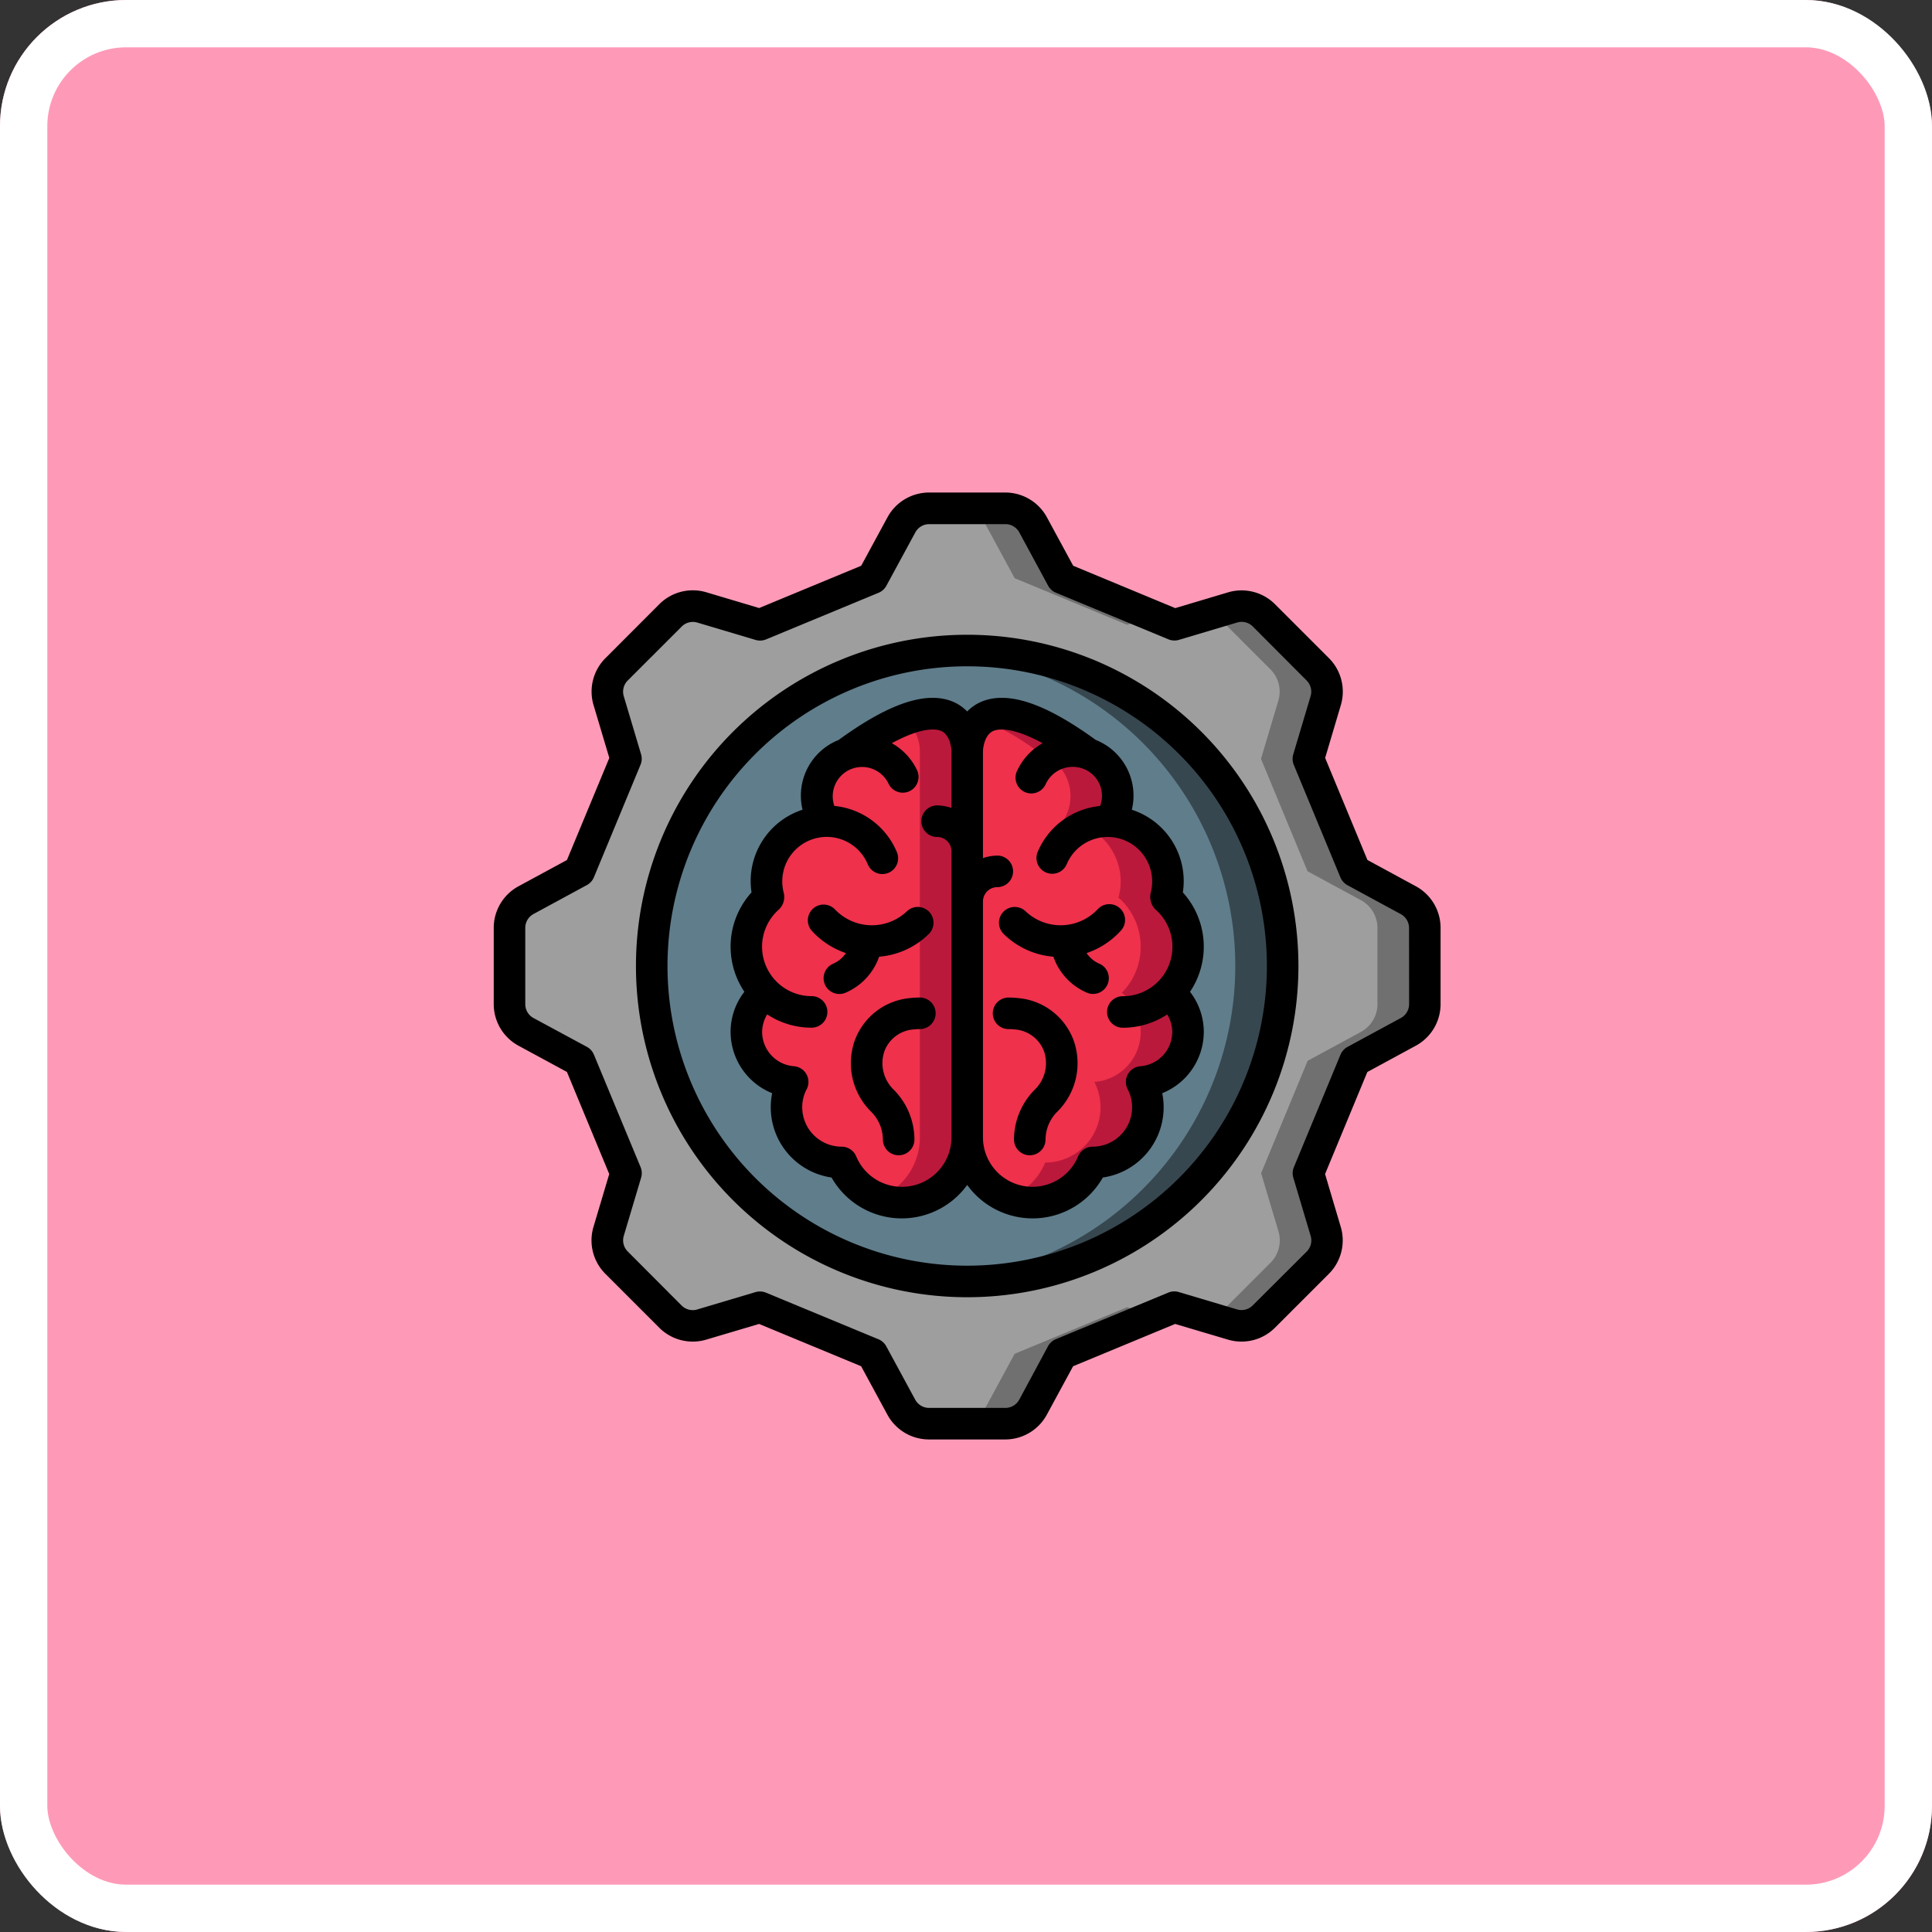 <svg id="Grupo_1114792" data-name="Grupo 1114792" xmlns="http://www.w3.org/2000/svg" width="122.487" height="122.487" viewBox="0 0 122.487 122.487">
  <rect x="0" y="0" width="122.487" height="122.487" fill="#333333" stroke="none"/>
  <g id="Rectángulo_402033" data-name="Rectángulo 402033" transform="translate(0)" fill="#fe9ab8" stroke="#fff" stroke-width="3">
    <rect width="122.486" height="122.486" rx="8" stroke="none"/>
    <rect x="1.5" y="1.5" width="119.486" height="119.486" rx="6.5" fill="none"/>
  </g>
  <g id="Page-1" transform="translate(30.319 30.243)">
    <g id="_021---Artificial-Learning-Options" data-name="021---Artificial-Learning-Options">
      <g id="Icons_copy" transform="translate(1 1)">
        <path id="Path" d="M23.99,5.414l1.835-3.385A2,2,0,0,1,27.583.983h4.834a2,2,0,0,1,1.758,1.046L36.01,5.414l7.125,2.951,3.691-1.1a2,2,0,0,1,1.983.5l3.418,3.418a2,2,0,0,1,.5,1.983l-1.1,3.691,2.951,7.125,3.385,1.835a2,2,0,0,1,1.046,1.758v4.834a2,2,0,0,1-1.046,1.758L54.586,36.01l-2.951,7.125,1.1,3.691a2,2,0,0,1-.5,1.983l-3.418,3.418a2,2,0,0,1-1.983.5l-3.691-1.1L36.01,54.586l-1.835,3.385a2,2,0,0,1-1.758,1.046H27.583a2,2,0,0,1-1.758-1.046L23.99,54.586l-7.125-2.951-3.691,1.1a2,2,0,0,1-1.983-.5L7.773,48.809a2,2,0,0,1-.5-1.983l1.1-3.691L5.414,36.01,2.029,34.175A2,2,0,0,1,.983,32.417V27.583a2,2,0,0,1,1.046-1.758L5.414,23.99l2.951-7.125-1.1-3.691a2,2,0,0,1,.5-1.983l3.418-3.418a2,2,0,0,1,1.983-.5l3.691,1.1Z" fill="#9e9e9e" fill-rule="evenodd"/>
        <g id="Grupo_1115726" data-name="Grupo 1115726">
          <path id="Path-2" data-name="Path" d="M31.175,2.029,33.01,5.414l7.125,2.951,1.748-.519L36.01,5.414,34.175,2.029A2,2,0,0,0,32.417.983h-3a2,2,0,0,1,1.758,1.046Z" fill="#707070" fill-rule="evenodd"/>
          <path id="Path-3" data-name="Path" d="M57.971,25.825,54.586,23.99l-2.951-7.125,1.1-3.691a2,2,0,0,0-.5-1.983L48.809,7.773a2,2,0,0,0-1.983-.5l-1.207.358a1.766,1.766,0,0,1,.19.145l3.418,3.418a2,2,0,0,1,.5,1.983l-1.1,3.691,2.951,7.125,3.385,1.835a2,2,0,0,1,1.046,1.758V32.42a2,2,0,0,1-1.046,1.758L51.586,36.01l-2.951,7.125,1.1,3.691a2,2,0,0,1-.5,1.983l-3.418,3.418a1.766,1.766,0,0,1-.19.145l1.207.358a2,2,0,0,0,1.983-.5l3.418-3.418a2,2,0,0,0,.5-1.983l-1.1-3.691,2.951-7.125,3.385-1.835a2,2,0,0,0,1.046-1.758V27.583a2,2,0,0,0-1.046-1.758Z" fill="#707070" fill-rule="evenodd"/>
          <path id="Path-4" data-name="Path" d="M40.135,51.635,33.01,54.586l-1.835,3.385a2,2,0,0,1-1.758,1.046h3a2,2,0,0,0,1.758-1.046l1.835-3.385,5.873-2.432Z" fill="#707070" fill-rule="evenodd"/>
        </g>
        <circle id="Oval" cx="20" cy="20" r="20" transform="translate(10 10)" fill="#607d8b"/>
        <path id="Path-5" data-name="Path" d="M30,10c-.506,0-1,.039-1.5.076a19.979,19.979,0,0,1,0,39.848c.5.037.994.076,1.5.076a20,20,0,0,0,0-40Z" fill="#37474f" fill-rule="evenodd"/>
        <path id="Path-6" data-name="Path" d="M30,16.37v24.5a4.135,4.135,0,0,1-7.95,1.59,3.5,3.5,0,0,1-3.11-5.11A3.173,3.173,0,0,1,17.2,31.7a4.155,4.155,0,0,1,.21-6.04,3.809,3.809,0,0,1,3.53-4.83,2.859,2.859,0,0,1,1.4-4.29h.01C30,10.93,30,16.37,30,16.37Z" fill="#ef314c" fill-rule="evenodd"/>
        <path id="Path-7" data-name="Path" d="M26.074,14.375a2.691,2.691,0,0,1,.926,2v24.5a4.123,4.123,0,0,1-2.633,3.838A4.084,4.084,0,0,0,25.86,45,4.133,4.133,0,0,0,30,40.87V16.37s0-3.479-3.926-1.995Z" fill="#bb193b" fill-rule="evenodd"/>
        <path id="Path-8" data-name="Path" d="M44,34.18a3.177,3.177,0,0,1-2.94,3.17,3.5,3.5,0,0,1-3.11,5.11A4.135,4.135,0,0,1,30,40.87V16.37s0-5.44,7.65.17h.01a2.859,2.859,0,0,1,1.4,4.29,3.809,3.809,0,0,1,3.53,4.83,4.155,4.155,0,0,1,.21,6.04A3.154,3.154,0,0,1,44,34.18Z" fill="#ef314c" fill-rule="evenodd"/>
        <path id="Path-9" data-name="Path" d="M42.8,31.7a4.155,4.155,0,0,0-.21-6.04,3.809,3.809,0,0,0-3.53-4.83,2.859,2.859,0,0,0-1.4-4.29h-.01c-3.869-2.837-5.779-2.847-6.724-2.165A16.335,16.335,0,0,1,34.65,16.54h.01a2.859,2.859,0,0,1,1.4,4.29,3.809,3.809,0,0,1,3.53,4.83,4.155,4.155,0,0,1,.21,6.04,3.173,3.173,0,0,1-1.74,5.65,3.5,3.5,0,0,1-3.11,5.11,4.139,4.139,0,0,1-2.317,2.248A4.107,4.107,0,0,0,37.95,42.46a3.5,3.5,0,0,0,3.11-5.11A3.173,3.173,0,0,0,42.8,31.7Z" fill="#bb193b" fill-rule="evenodd"/>
      </g>
      <g id="Icons">
        <path id="Shape" d="M59.447,25.946,56.375,24.28l-2.681-6.47.995-3.352a3,3,0,0,0-.755-2.975L50.517,8.066a3,3,0,0,0-2.975-.755l-3.352,1L37.72,5.625,36.054,2.553A3,3,0,0,0,33.417.983H28.583a3,3,0,0,0-2.637,1.57L24.28,5.625,17.81,8.306l-3.352-1a3,3,0,0,0-2.975.755L8.066,11.483a3,3,0,0,0-.755,2.975l1,3.352L5.625,24.28,2.553,25.946a3,3,0,0,0-1.57,2.637v4.834a3,3,0,0,0,1.57,2.637L5.625,37.72l2.681,6.47-1,3.352a3,3,0,0,0,.755,2.975l3.417,3.417a3,3,0,0,0,2.975.755l3.352-.995,6.47,2.681,1.666,3.072a3,3,0,0,0,2.637,1.57h4.834a3,3,0,0,0,2.637-1.57l1.666-3.072,6.47-2.681,3.352.995a3,3,0,0,0,2.975-.755l3.417-3.417a3,3,0,0,0,.755-2.975l-.995-3.352,2.681-6.47,3.072-1.666a3,3,0,0,0,1.57-2.637V28.583A3,3,0,0,0,59.447,25.946Zm-.43,7.471a1,1,0,0,1-.523.879L55.11,36.131a1,1,0,0,0-.447.5l-2.952,7.125a1,1,0,0,0-.035.668l1.1,3.69a1,1,0,0,1-.252.993L49.1,52.52a1,1,0,0,1-.992.252l-3.691-1.1a1,1,0,0,0-.668.035l-7.125,2.952a1,1,0,0,0-.5.447L34.3,58.494a1,1,0,0,1-.878.523H28.583a1,1,0,0,1-.879-.523L25.869,55.11a1,1,0,0,0-.5-.447l-7.125-2.952a1,1,0,0,0-.383-.076.987.987,0,0,0-.285.041l-3.69,1.1a1,1,0,0,1-.993-.252L9.48,49.1a1,1,0,0,1-.252-.992l1.1-3.691a1,1,0,0,0-.035-.668L7.337,36.627a1,1,0,0,0-.447-.5L3.506,34.3a1,1,0,0,1-.523-.878V28.583a1,1,0,0,1,.523-.879L6.89,25.869a1,1,0,0,0,.447-.5l2.952-7.125a1,1,0,0,0,.035-.668l-1.1-3.69A1,1,0,0,1,9.48,12.9L12.9,9.48a1,1,0,0,1,.992-.252l3.691,1.1a1,1,0,0,0,.668-.035l7.125-2.952a1,1,0,0,0,.5-.447L27.712,3.51a1,1,0,0,1,.878-.523h4.834a1,1,0,0,1,.879.523l1.828,3.38a1,1,0,0,0,.5.447l7.125,2.952a1,1,0,0,0,.668.035l3.69-1.1a1,1,0,0,1,.993.252L52.52,12.9a1,1,0,0,1,.252.992l-1.1,3.691a1,1,0,0,0,.035.668l2.952,7.125a1,1,0,0,0,.447.5l3.384,1.836a1,1,0,0,1,.523.878Z"/>
        <path id="Shape-2" data-name="Shape" d="M31,10A21,21,0,1,0,52,31,21,21,0,0,0,31,10Zm0,40A19,19,0,1,1,50,31,19,19,0,0,1,31,50Z"/>
        <path id="Path-10" data-name="Path" d="M25.417,30.411a5.078,5.078,0,0,0,3.169-1.459,1,1,0,0,0-1.414-1.414,3.227,3.227,0,0,1-4.54-.11,1,1,0,0,0-1.481,1.344,5.154,5.154,0,0,0,2.16,1.41,1.864,1.864,0,0,1-.8.67,1,1,0,1,0,.786,1.839,3.858,3.858,0,0,0,2.12-2.28Z" fill-rule="evenodd"/>
        <path id="Path-11" data-name="Path" d="M39.371,30.852a1.859,1.859,0,0,1-.8-.67,5.151,5.151,0,0,0,2.159-1.41,1,1,0,1,0-1.48-1.344,3.228,3.228,0,0,1-4.541.11,1,1,0,0,0-1.414,1.414,5.08,5.08,0,0,0,3.169,1.459,3.861,3.861,0,0,0,2.122,2.28,1,1,0,0,0,.787-1.839Z" fill-rule="evenodd"/>
        <path id="Path-12" data-name="Path" d="M28,33a5.436,5.436,0,0,0-.589.032,4.122,4.122,0,0,0-3.545,2.708,4.321,4.321,0,0,0,1.046,4.5A2.514,2.514,0,0,1,25.655,42a1,1,0,0,0,2,0,4.5,4.5,0,0,0-1.316-3.16,2.338,2.338,0,0,1-.59-2.426,2.137,2.137,0,0,1,1.877-1.394A3.533,3.533,0,0,1,28,35a1,1,0,0,0,0-2Z" fill-rule="evenodd"/>
        <path id="Path-13" data-name="Path" d="M34.212,33.033a5.455,5.455,0,0,0-.59-.032,1,1,0,0,0,0,2,3.564,3.564,0,0,1,.375.02,2.137,2.137,0,0,1,1.876,1.394,2.337,2.337,0,0,1-.59,2.426A4.5,4.5,0,0,0,33.967,42a1,1,0,0,0,2,0,2.514,2.514,0,0,1,.743-1.76,4.319,4.319,0,0,0,1.046-4.5,4.121,4.121,0,0,0-3.544-2.707Z" fill-rule="evenodd"/>
        <path id="Shape-3" data-name="Shape" d="M41.438,21.092a3.8,3.8,0,0,0-2.289-4.425c-3.323-2.417-5.756-3.183-7.436-2.334a2.769,2.769,0,0,0-.713.531,2.769,2.769,0,0,0-.713-.531c-1.678-.85-4.116-.082-7.443,2.339a3.8,3.8,0,0,0-2.282,4.42,4.76,4.76,0,0,0-3.235,5.242,5.123,5.123,0,0,0-.453,6.3A4.147,4.147,0,0,0,16,35.184a4.2,4.2,0,0,0,2.635,3.881A4.5,4.5,0,0,0,22.4,44.41a5.119,5.119,0,0,0,8.6.472,5.119,5.119,0,0,0,8.6-.472,4.5,4.5,0,0,0,3.766-5.345A4.2,4.2,0,0,0,46,35.184a4.154,4.154,0,0,0-.873-2.548,5.125,5.125,0,0,0-.454-6.3,4.76,4.76,0,0,0-3.235-5.242ZM26.864,45a3.129,3.129,0,0,1-2.9-1.93,1,1,0,0,0-.923-.615,2.5,2.5,0,0,1-2.5-2.5,2.418,2.418,0,0,1,.277-1.133,1,1,0,0,0-.808-1.468A2.184,2.184,0,0,1,18,35.184a2.151,2.151,0,0,1,.321-1.115,5.109,5.109,0,0,0,2.815.842,1,1,0,1,0,0-2,3.136,3.136,0,0,1-2.065-5.5,1.092,1.092,0,0,0,.306-1.017,2.882,2.882,0,0,1-.1-.76,2.818,2.818,0,0,1,5.418-1.087,1,1,0,1,0,1.844-.774,4.8,4.8,0,0,0-3.961-2.921,1.86,1.86,0,0,1,3.441-1.4,1,1,0,0,0,1.818-.832,3.844,3.844,0,0,0-1.616-1.745c2.039-1.106,2.9-.889,3.159-.763.591.293.624,1.251.624,1.252V20.98a2.86,2.86,0,0,0-.909-.16,1,1,0,0,0,0,2,.91.91,0,0,1,.909.909V41.865A3.139,3.139,0,0,1,26.864,45Zm15.122-7.646a1,1,0,0,0-.808,1.468,2.418,2.418,0,0,1,.277,1.133,2.5,2.5,0,0,1-2.5,2.5,1,1,0,0,0-.923.615A3.137,3.137,0,0,1,32,41.865V26.911a.911.911,0,0,1,.909-.91,1,1,0,0,0,0-2,2.888,2.888,0,0,0-.909.16V17.374c0-.01.033-.968.624-1.261.254-.126,1.12-.343,3.159.763a3.844,3.844,0,0,0-1.616,1.745,1,1,0,1,0,1.818.832,1.891,1.891,0,0,1,2.328-.974,1.828,1.828,0,0,1,1.113,2.377,4.8,4.8,0,0,0-3.961,2.921,1,1,0,0,0,1.844.774,2.818,2.818,0,0,1,5.418,1.087,2.882,2.882,0,0,1-.1.76,1.126,1.126,0,0,0,.306,1.017,3.134,3.134,0,0,1-2.065,5.5,1,1,0,0,0,0,2,5.1,5.1,0,0,0,2.815-.843A2.158,2.158,0,0,1,44,35.184a2.184,2.184,0,0,1-2.014,2.171Z"/>
      </g>
    </g>
  </g>
</svg>
